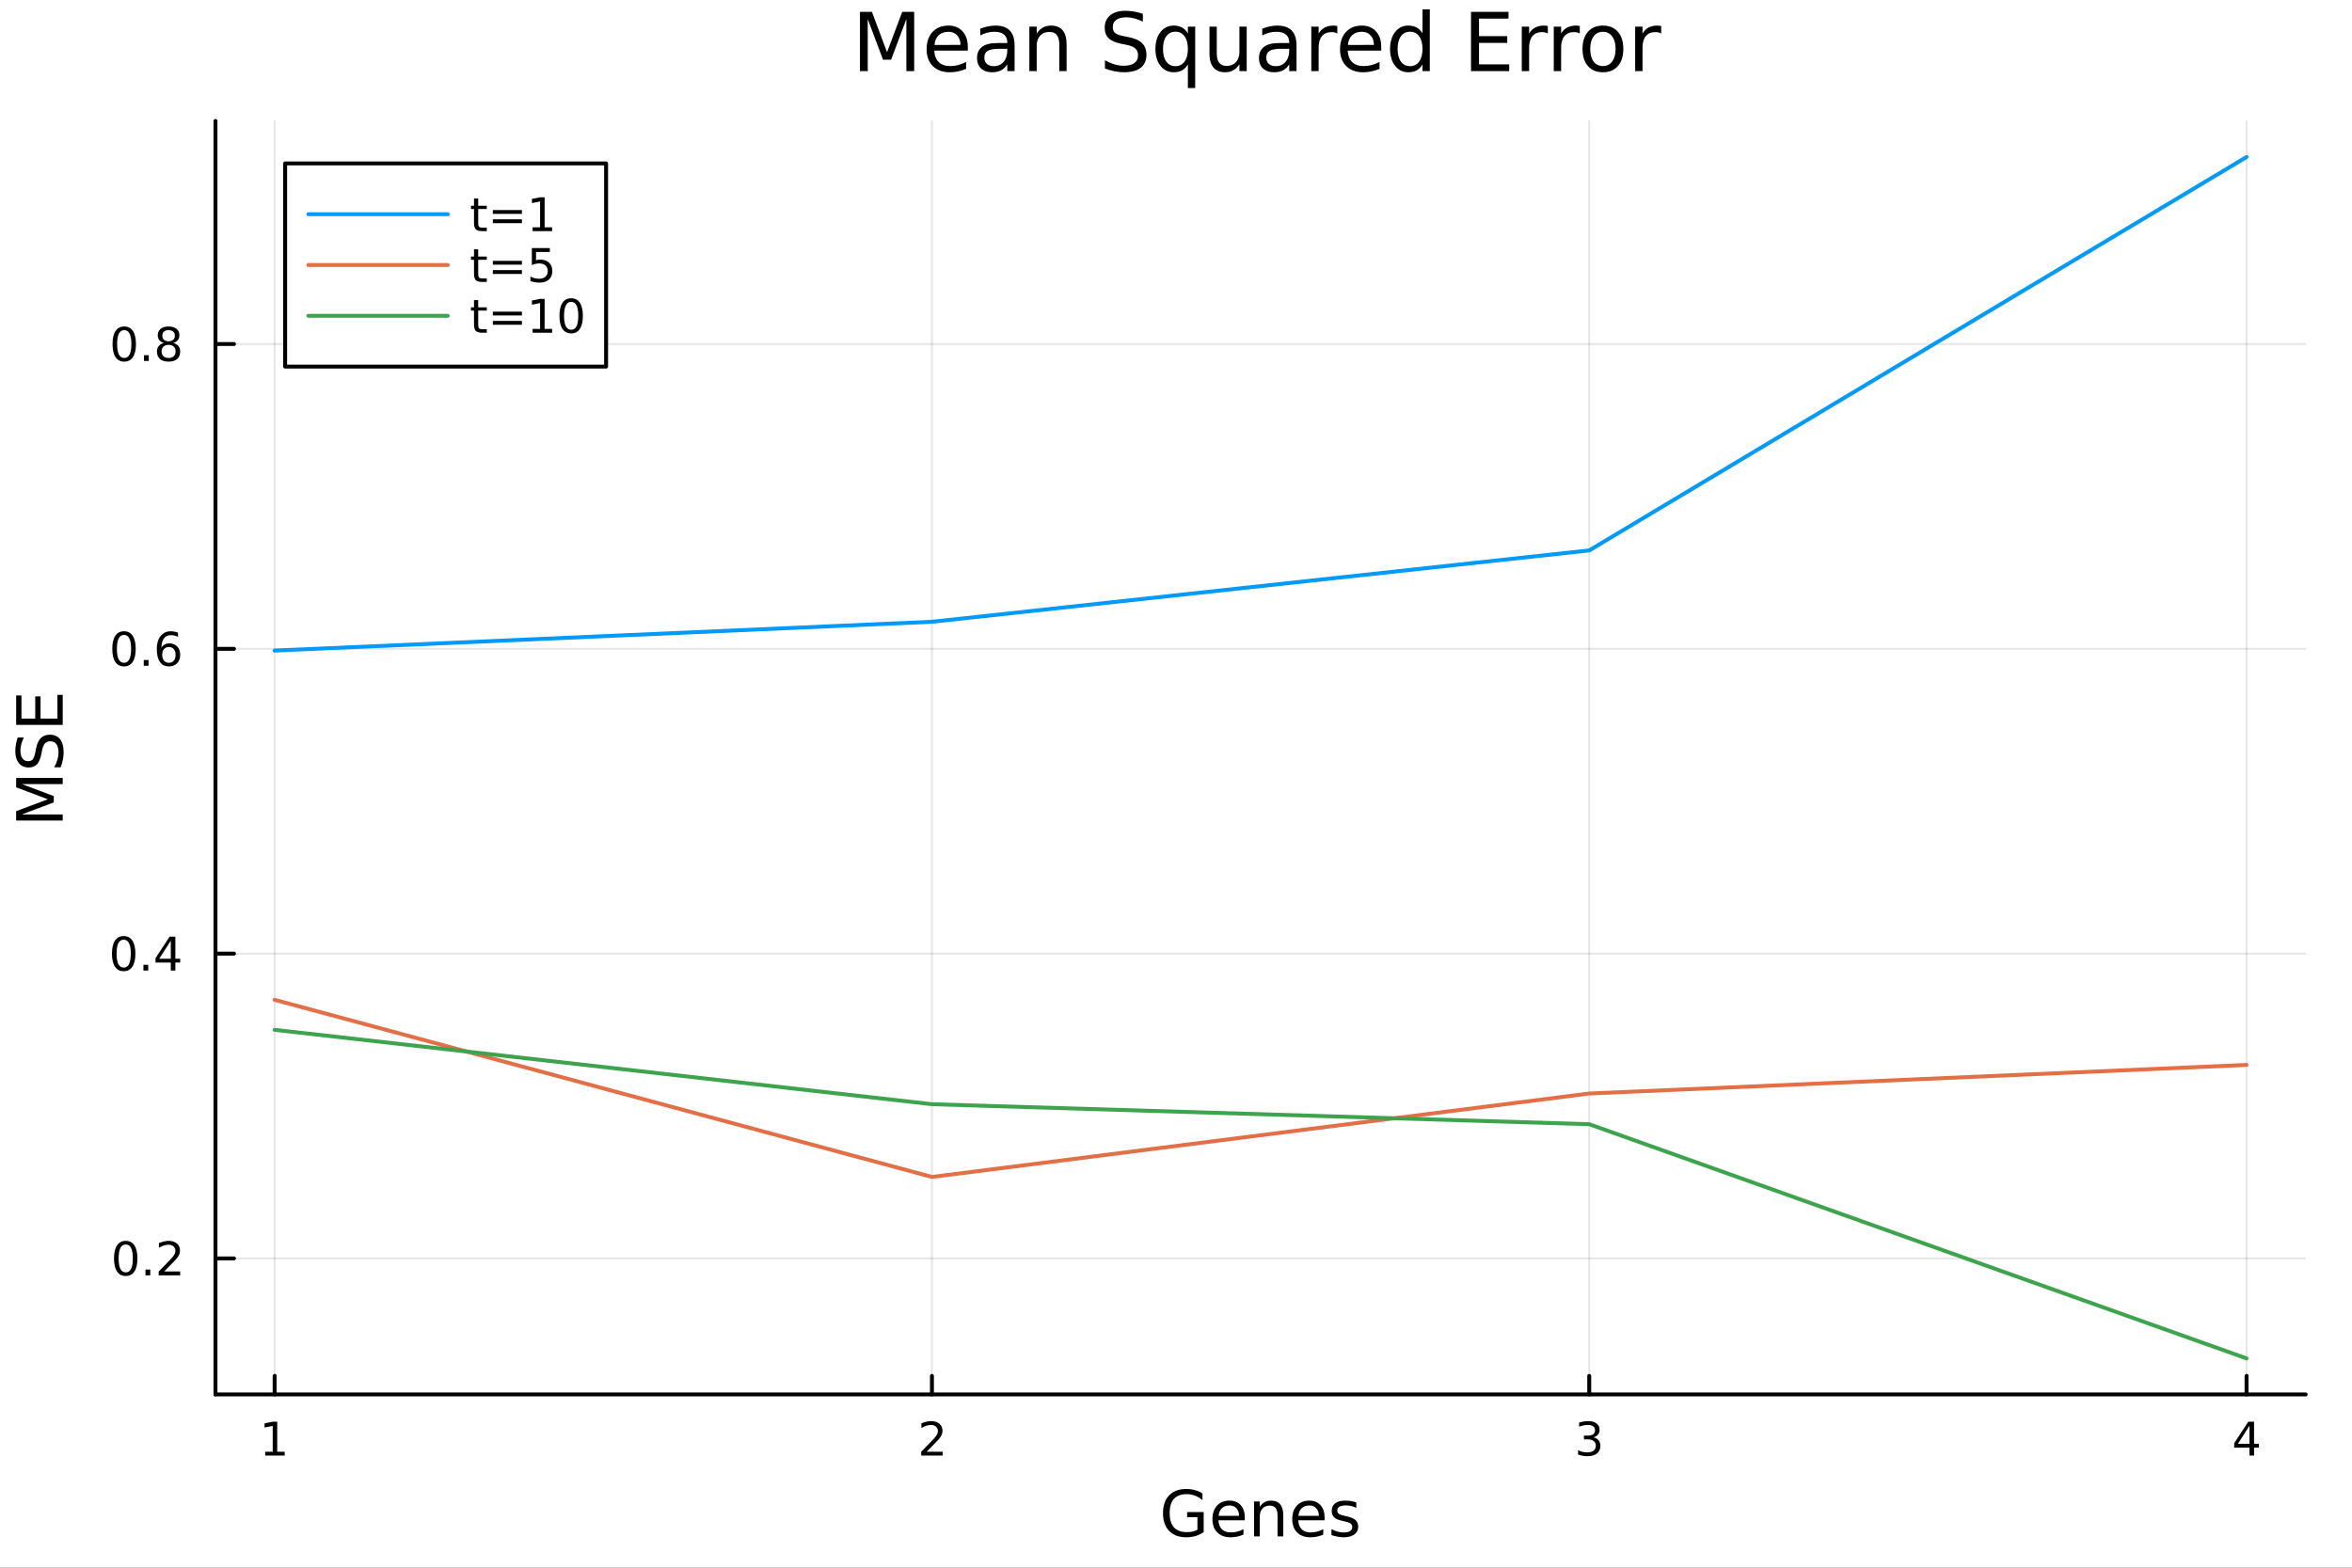 <?xml version="1.0" encoding="utf-8"?>
<svg xmlns="http://www.w3.org/2000/svg" xmlns:xlink="http://www.w3.org/1999/xlink" width="600" height="400" viewBox="0 0 2400 1600">
<rect x="0" y="0" width="2400" height="1600" fill="#333333" stroke="none"/>
<defs>
  <clipPath id="clip590">
    <rect x="0" y="0" width="2400" height="1600"/>
  </clipPath>
</defs>
<path clip-path="url(#clip590)" d="M0 1600 L2400 1600 L2400 8.88178e-14 L0 8.88178e-14  Z" fill="#ffffff" fill-rule="evenodd" fill-opacity="1"/>
<defs>
  <clipPath id="clip591">
    <rect x="480" y="0" width="1681" height="1600"/>
  </clipPath>
</defs>
<path clip-path="url(#clip590)" d="M219.866 1423.18 L2352.76 1423.18 L2352.76 123.472 L219.866 123.472  Z" fill="#ffffff" fill-rule="evenodd" fill-opacity="1"/>
<defs>
  <clipPath id="clip592">
    <rect x="219" y="123" width="2134" height="1301"/>
  </clipPath>
</defs>
<polyline clip-path="url(#clip592)" style="stroke:#000000; stroke-linecap:round; stroke-linejoin:round; stroke-width:2; stroke-opacity:0.1; fill:none" points="280.231,1423.18 280.231,123.472 "/>
<polyline clip-path="url(#clip592)" style="stroke:#000000; stroke-linecap:round; stroke-linejoin:round; stroke-width:2; stroke-opacity:0.1; fill:none" points="950.951,1423.18 950.951,123.472 "/>
<polyline clip-path="url(#clip592)" style="stroke:#000000; stroke-linecap:round; stroke-linejoin:round; stroke-width:2; stroke-opacity:0.1; fill:none" points="1621.67,1423.18 1621.67,123.472 "/>
<polyline clip-path="url(#clip592)" style="stroke:#000000; stroke-linecap:round; stroke-linejoin:round; stroke-width:2; stroke-opacity:0.1; fill:none" points="2292.39,1423.18 2292.39,123.472 "/>
<polyline clip-path="url(#clip590)" style="stroke:#000000; stroke-linecap:round; stroke-linejoin:round; stroke-width:4; stroke-opacity:1; fill:none" points="219.866,1423.18 2352.76,1423.18 "/>
<polyline clip-path="url(#clip590)" style="stroke:#000000; stroke-linecap:round; stroke-linejoin:round; stroke-width:4; stroke-opacity:1; fill:none" points="280.231,1423.18 280.231,1404.28 "/>
<polyline clip-path="url(#clip590)" style="stroke:#000000; stroke-linecap:round; stroke-linejoin:round; stroke-width:4; stroke-opacity:1; fill:none" points="950.951,1423.18 950.951,1404.28 "/>
<polyline clip-path="url(#clip590)" style="stroke:#000000; stroke-linecap:round; stroke-linejoin:round; stroke-width:4; stroke-opacity:1; fill:none" points="1621.67,1423.18 1621.67,1404.28 "/>
<polyline clip-path="url(#clip590)" style="stroke:#000000; stroke-linecap:round; stroke-linejoin:round; stroke-width:4; stroke-opacity:1; fill:none" points="2292.39,1423.18 2292.39,1404.28 "/>
<path clip-path="url(#clip590)" d="M270.613 1481.64 L278.252 1481.64 L278.252 1455.28 L269.942 1456.95 L269.942 1452.69 L278.206 1451.02 L282.882 1451.02 L282.882 1481.64 L290.52 1481.64 L290.52 1485.58 L270.613 1485.58 L270.613 1481.64 Z" fill="#000000" fill-rule="nonzero" fill-opacity="1" /><path clip-path="url(#clip590)" d="M945.604 1481.64 L961.923 1481.64 L961.923 1485.58 L939.979 1485.58 L939.979 1481.64 Q942.641 1478.89 947.224 1474.26 Q951.831 1469.61 953.011 1468.27 Q955.257 1465.74 956.136 1464.01 Q957.039 1462.25 957.039 1460.56 Q957.039 1457.8 955.095 1456.07 Q953.173 1454.33 950.071 1454.33 Q947.872 1454.33 945.419 1455.09 Q942.988 1455.86 940.21 1457.41 L940.21 1452.69 Q943.034 1451.55 945.488 1450.97 Q947.942 1450.39 949.979 1450.39 Q955.349 1450.39 958.544 1453.08 Q961.738 1455.77 961.738 1460.26 Q961.738 1462.39 960.928 1464.31 Q960.141 1466.2 958.034 1468.8 Q957.456 1469.47 954.354 1472.69 Q951.252 1475.88 945.604 1481.64 Z" fill="#000000" fill-rule="nonzero" fill-opacity="1" /><path clip-path="url(#clip590)" d="M1625.92 1466.95 Q1629.28 1467.66 1631.15 1469.93 Q1633.05 1472.2 1633.05 1475.53 Q1633.05 1480.65 1629.53 1483.45 Q1626.01 1486.25 1619.53 1486.25 Q1617.35 1486.25 1615.04 1485.81 Q1612.75 1485.39 1610.29 1484.54 L1610.29 1480.02 Q1612.24 1481.16 1614.55 1481.74 Q1616.87 1482.32 1619.39 1482.32 Q1623.79 1482.32 1626.08 1480.58 Q1628.4 1478.84 1628.4 1475.53 Q1628.4 1472.48 1626.24 1470.77 Q1624.11 1469.03 1620.29 1469.03 L1616.27 1469.03 L1616.27 1465.19 L1620.48 1465.19 Q1623.93 1465.19 1625.76 1463.82 Q1627.59 1462.43 1627.59 1459.84 Q1627.59 1457.18 1625.69 1455.77 Q1623.81 1454.33 1620.29 1454.33 Q1618.37 1454.33 1616.17 1454.75 Q1613.97 1455.16 1611.34 1456.04 L1611.34 1451.88 Q1614 1451.14 1616.31 1450.77 Q1618.65 1450.39 1620.71 1450.39 Q1626.03 1450.39 1629.14 1452.83 Q1632.24 1455.23 1632.24 1459.35 Q1632.24 1462.22 1630.59 1464.21 Q1628.95 1466.18 1625.92 1466.95 Z" fill="#000000" fill-rule="nonzero" fill-opacity="1" /><path clip-path="url(#clip590)" d="M2295.4 1455.09 L2283.59 1473.54 L2295.4 1473.54 L2295.4 1455.09 M2294.17 1451.02 L2300.05 1451.02 L2300.05 1473.54 L2304.98 1473.54 L2304.98 1477.43 L2300.05 1477.43 L2300.05 1485.58 L2295.4 1485.58 L2295.4 1477.43 L2279.8 1477.43 L2279.8 1472.92 L2294.17 1451.02 Z" fill="#000000" fill-rule="nonzero" fill-opacity="1" /><path clip-path="url(#clip590)" d="M1221.87 1561.26 L1221.87 1548.5 L1211.37 1548.5 L1211.37 1543.22 L1228.24 1543.22 L1228.24 1563.62 Q1224.52 1566.26 1220.03 1567.63 Q1215.54 1568.97 1210.45 1568.97 Q1199.31 1568.97 1193.01 1562.47 Q1186.74 1555.95 1186.74 1544.33 Q1186.74 1532.68 1193.01 1526.19 Q1199.31 1519.66 1210.45 1519.66 Q1215.09 1519.66 1219.26 1520.81 Q1223.47 1521.96 1227 1524.18 L1227 1531.03 Q1223.43 1528 1219.42 1526.48 Q1215.41 1524.95 1210.99 1524.95 Q1202.27 1524.95 1197.88 1529.82 Q1193.51 1534.69 1193.51 1544.33 Q1193.51 1553.94 1197.88 1558.81 Q1202.27 1563.68 1210.99 1563.68 Q1214.39 1563.68 1217.07 1563.11 Q1219.74 1562.51 1221.87 1561.26 Z" fill="#000000" fill-rule="nonzero" fill-opacity="1" /><path clip-path="url(#clip590)" d="M1270.22 1548.76 L1270.22 1551.62 L1243.29 1551.62 Q1243.68 1557.67 1246.92 1560.85 Q1250.2 1564 1256.03 1564 Q1259.4 1564 1262.55 1563.17 Q1265.73 1562.35 1268.85 1560.69 L1268.85 1566.23 Q1265.7 1567.57 1262.39 1568.27 Q1259.08 1568.97 1255.68 1568.97 Q1247.15 1568.97 1242.15 1564 Q1237.18 1559.04 1237.18 1550.57 Q1237.18 1541.82 1241.89 1536.69 Q1246.64 1531.54 1254.66 1531.54 Q1261.85 1531.54 1266.02 1536.18 Q1270.22 1540.8 1270.22 1548.76 M1264.37 1547.04 Q1264.3 1542.23 1261.66 1539.37 Q1259.05 1536.5 1254.72 1536.5 Q1249.82 1536.5 1246.86 1539.27 Q1243.93 1542.04 1243.49 1547.07 L1264.37 1547.04 Z" fill="#000000" fill-rule="nonzero" fill-opacity="1" /><path clip-path="url(#clip590)" d="M1309.47 1546.53 L1309.47 1568.04 L1303.61 1568.04 L1303.61 1546.72 Q1303.61 1541.66 1301.64 1539.14 Q1299.66 1536.63 1295.72 1536.63 Q1290.97 1536.63 1288.24 1539.65 Q1285.5 1542.68 1285.5 1547.9 L1285.5 1568.04 L1279.61 1568.04 L1279.61 1532.4 L1285.5 1532.4 L1285.5 1537.93 Q1287.6 1534.72 1290.43 1533.13 Q1293.3 1531.54 1297.02 1531.54 Q1303.16 1531.54 1306.32 1535.36 Q1309.47 1539.14 1309.47 1546.53 Z" fill="#000000" fill-rule="nonzero" fill-opacity="1" /><path clip-path="url(#clip590)" d="M1351.64 1548.76 L1351.64 1551.62 L1324.71 1551.62 Q1325.09 1557.67 1328.34 1560.85 Q1331.62 1564 1337.44 1564 Q1340.82 1564 1343.97 1563.17 Q1347.15 1562.35 1350.27 1560.69 L1350.27 1566.23 Q1347.12 1567.57 1343.81 1568.27 Q1340.5 1568.97 1337.09 1568.97 Q1328.56 1568.97 1323.57 1564 Q1318.6 1559.04 1318.6 1550.57 Q1318.6 1541.82 1323.31 1536.69 Q1328.05 1531.54 1336.07 1531.54 Q1343.27 1531.54 1347.44 1536.18 Q1351.64 1540.8 1351.64 1548.76 M1345.78 1547.04 Q1345.72 1542.23 1343.08 1539.37 Q1340.47 1536.5 1336.14 1536.5 Q1331.24 1536.5 1328.28 1539.27 Q1325.35 1542.04 1324.9 1547.07 L1345.78 1547.04 Z" fill="#000000" fill-rule="nonzero" fill-opacity="1" /><path clip-path="url(#clip590)" d="M1383.98 1533.45 L1383.98 1538.98 Q1381.49 1537.71 1378.82 1537.07 Q1376.15 1536.44 1373.28 1536.44 Q1368.92 1536.44 1366.73 1537.77 Q1364.56 1539.11 1364.56 1541.79 Q1364.56 1543.82 1366.12 1545 Q1367.68 1546.15 1372.39 1547.2 L1374.4 1547.64 Q1380.63 1548.98 1383.24 1551.43 Q1385.89 1553.85 1385.89 1558.21 Q1385.89 1563.17 1381.94 1566.07 Q1378.03 1568.97 1371.15 1568.97 Q1368.29 1568.97 1365.17 1568.39 Q1362.08 1567.85 1358.64 1566.74 L1358.64 1560.69 Q1361.89 1562.38 1365.04 1563.24 Q1368.19 1564.07 1371.28 1564.07 Q1375.42 1564.07 1377.64 1562.66 Q1379.87 1561.23 1379.87 1558.65 Q1379.87 1556.27 1378.25 1554.99 Q1376.66 1553.72 1371.21 1552.54 L1369.18 1552.07 Q1363.73 1550.92 1361.32 1548.56 Q1358.9 1546.18 1358.9 1542.04 Q1358.9 1537.01 1362.46 1534.27 Q1366.03 1531.54 1372.58 1531.54 Q1375.83 1531.54 1378.69 1532.01 Q1381.56 1532.49 1383.98 1533.45 Z" fill="#000000" fill-rule="nonzero" fill-opacity="1" /><polyline clip-path="url(#clip592)" style="stroke:#000000; stroke-linecap:round; stroke-linejoin:round; stroke-width:2; stroke-opacity:0.1; fill:none" points="219.866,1284.34 2352.76,1284.34 "/>
<polyline clip-path="url(#clip592)" style="stroke:#000000; stroke-linecap:round; stroke-linejoin:round; stroke-width:2; stroke-opacity:0.1; fill:none" points="219.866,973.267 2352.76,973.267 "/>
<polyline clip-path="url(#clip592)" style="stroke:#000000; stroke-linecap:round; stroke-linejoin:round; stroke-width:2; stroke-opacity:0.1; fill:none" points="219.866,662.194 2352.76,662.194 "/>
<polyline clip-path="url(#clip592)" style="stroke:#000000; stroke-linecap:round; stroke-linejoin:round; stroke-width:2; stroke-opacity:0.1; fill:none" points="219.866,351.12 2352.76,351.12 "/>
<polyline clip-path="url(#clip590)" style="stroke:#000000; stroke-linecap:round; stroke-linejoin:round; stroke-width:4; stroke-opacity:1; fill:none" points="219.866,1423.18 219.866,123.472 "/>
<polyline clip-path="url(#clip590)" style="stroke:#000000; stroke-linecap:round; stroke-linejoin:round; stroke-width:4; stroke-opacity:1; fill:none" points="219.866,1284.34 238.764,1284.34 "/>
<polyline clip-path="url(#clip590)" style="stroke:#000000; stroke-linecap:round; stroke-linejoin:round; stroke-width:4; stroke-opacity:1; fill:none" points="219.866,973.267 238.764,973.267 "/>
<polyline clip-path="url(#clip590)" style="stroke:#000000; stroke-linecap:round; stroke-linejoin:round; stroke-width:4; stroke-opacity:1; fill:none" points="219.866,662.194 238.764,662.194 "/>
<polyline clip-path="url(#clip590)" style="stroke:#000000; stroke-linecap:round; stroke-linejoin:round; stroke-width:4; stroke-opacity:1; fill:none" points="219.866,351.12 238.764,351.12 "/>
<path clip-path="url(#clip590)" d="M128.288 1270.14 Q124.677 1270.14 122.848 1273.7 Q121.043 1277.25 121.043 1284.38 Q121.043 1291.48 122.848 1295.05 Q124.677 1298.59 128.288 1298.59 Q131.922 1298.59 133.728 1295.05 Q135.556 1291.48 135.556 1284.38 Q135.556 1277.25 133.728 1273.7 Q131.922 1270.14 128.288 1270.14 M128.288 1266.44 Q134.098 1266.44 137.154 1271.04 Q140.232 1275.63 140.232 1284.38 Q140.232 1293.1 137.154 1297.71 Q134.098 1302.29 128.288 1302.29 Q122.478 1302.29 119.399 1297.71 Q116.343 1293.1 116.343 1284.38 Q116.343 1275.63 119.399 1271.04 Q122.478 1266.44 128.288 1266.44 Z" fill="#000000" fill-rule="nonzero" fill-opacity="1" /><path clip-path="url(#clip590)" d="M148.45 1295.74 L153.334 1295.74 L153.334 1301.62 L148.45 1301.62 L148.45 1295.74 Z" fill="#000000" fill-rule="nonzero" fill-opacity="1" /><path clip-path="url(#clip590)" d="M167.547 1297.69 L183.866 1297.69 L183.866 1301.62 L161.922 1301.62 L161.922 1297.69 Q164.584 1294.93 169.167 1290.3 Q173.774 1285.65 174.954 1284.31 Q177.2 1281.78 178.079 1280.05 Q178.982 1278.29 178.982 1276.6 Q178.982 1273.84 177.038 1272.11 Q175.116 1270.37 172.014 1270.37 Q169.815 1270.37 167.362 1271.13 Q164.931 1271.9 162.153 1273.45 L162.153 1268.73 Q164.977 1267.59 167.431 1267.01 Q169.885 1266.44 171.922 1266.44 Q177.292 1266.44 180.487 1269.12 Q183.681 1271.81 183.681 1276.3 Q183.681 1278.43 182.871 1280.35 Q182.084 1282.25 179.977 1284.84 Q179.399 1285.51 176.297 1288.73 Q173.195 1291.92 167.547 1297.69 Z" fill="#000000" fill-rule="nonzero" fill-opacity="1" /><path clip-path="url(#clip590)" d="M126.205 959.066 Q122.593 959.066 120.765 962.631 Q118.959 966.172 118.959 973.302 Q118.959 980.408 120.765 983.973 Q122.593 987.515 126.205 987.515 Q129.839 987.515 131.644 983.973 Q133.473 980.408 133.473 973.302 Q133.473 966.172 131.644 962.631 Q129.839 959.066 126.205 959.066 M126.205 955.362 Q132.015 955.362 135.07 959.969 Q138.149 964.552 138.149 973.302 Q138.149 982.029 135.07 986.635 Q132.015 991.218 126.205 991.218 Q120.394 991.218 117.316 986.635 Q114.26 982.029 114.26 973.302 Q114.26 964.552 117.316 959.969 Q120.394 955.362 126.205 955.362 Z" fill="#000000" fill-rule="nonzero" fill-opacity="1" /><path clip-path="url(#clip590)" d="M146.366 984.667 L151.251 984.667 L151.251 990.547 L146.366 990.547 L146.366 984.667 Z" fill="#000000" fill-rule="nonzero" fill-opacity="1" /><path clip-path="url(#clip590)" d="M174.283 960.061 L162.477 978.51 L174.283 978.51 L174.283 960.061 M173.056 955.987 L178.936 955.987 L178.936 978.51 L183.866 978.51 L183.866 982.399 L178.936 982.399 L178.936 990.547 L174.283 990.547 L174.283 982.399 L158.681 982.399 L158.681 977.885 L173.056 955.987 Z" fill="#000000" fill-rule="nonzero" fill-opacity="1" /><path clip-path="url(#clip590)" d="M126.529 647.992 Q122.918 647.992 121.089 651.557 Q119.283 655.099 119.283 662.228 Q119.283 669.335 121.089 672.9 Q122.918 676.441 126.529 676.441 Q130.163 676.441 131.968 672.9 Q133.797 669.335 133.797 662.228 Q133.797 655.099 131.968 651.557 Q130.163 647.992 126.529 647.992 M126.529 644.289 Q132.339 644.289 135.394 648.895 Q138.473 653.478 138.473 662.228 Q138.473 670.955 135.394 675.562 Q132.339 680.145 126.529 680.145 Q120.718 680.145 117.64 675.562 Q114.584 670.955 114.584 662.228 Q114.584 653.478 117.64 648.895 Q120.718 644.289 126.529 644.289 Z" fill="#000000" fill-rule="nonzero" fill-opacity="1" /><path clip-path="url(#clip590)" d="M146.691 673.594 L151.575 673.594 L151.575 679.474 L146.691 679.474 L146.691 673.594 Z" fill="#000000" fill-rule="nonzero" fill-opacity="1" /><path clip-path="url(#clip590)" d="M172.339 660.33 Q169.19 660.33 167.339 662.483 Q165.51 664.636 165.51 668.386 Q165.51 672.113 167.339 674.289 Q169.19 676.441 172.339 676.441 Q175.487 676.441 177.315 674.289 Q179.167 672.113 179.167 668.386 Q179.167 664.636 177.315 662.483 Q175.487 660.33 172.339 660.33 M181.621 645.678 L181.621 649.937 Q179.862 649.103 178.056 648.664 Q176.274 648.224 174.514 648.224 Q169.885 648.224 167.431 651.349 Q165.001 654.474 164.653 660.793 Q166.019 658.779 168.079 657.715 Q170.139 656.627 172.616 656.627 Q177.825 656.627 180.834 659.798 Q183.866 662.946 183.866 668.386 Q183.866 673.71 180.718 676.927 Q177.57 680.145 172.339 680.145 Q166.343 680.145 163.172 675.562 Q160.001 670.955 160.001 662.228 Q160.001 654.034 163.89 649.173 Q167.778 644.289 174.329 644.289 Q176.089 644.289 177.871 644.636 Q179.676 644.983 181.621 645.678 Z" fill="#000000" fill-rule="nonzero" fill-opacity="1" /><path clip-path="url(#clip590)" d="M126.783 336.919 Q123.172 336.919 121.343 340.484 Q119.538 344.025 119.538 351.155 Q119.538 358.261 121.343 361.826 Q123.172 365.368 126.783 365.368 Q130.417 365.368 132.223 361.826 Q134.052 358.261 134.052 351.155 Q134.052 344.025 132.223 340.484 Q130.417 336.919 126.783 336.919 M126.783 333.215 Q132.593 333.215 135.649 337.822 Q138.728 342.405 138.728 351.155 Q138.728 359.882 135.649 364.488 Q132.593 369.072 126.783 369.072 Q120.973 369.072 117.894 364.488 Q114.839 359.882 114.839 351.155 Q114.839 342.405 117.894 337.822 Q120.973 333.215 126.783 333.215 Z" fill="#000000" fill-rule="nonzero" fill-opacity="1" /><path clip-path="url(#clip590)" d="M146.945 362.521 L151.829 362.521 L151.829 368.4 L146.945 368.4 L146.945 362.521 Z" fill="#000000" fill-rule="nonzero" fill-opacity="1" /><path clip-path="url(#clip590)" d="M172.014 351.988 Q168.681 351.988 166.76 353.771 Q164.862 355.553 164.862 358.678 Q164.862 361.803 166.76 363.586 Q168.681 365.368 172.014 365.368 Q175.348 365.368 177.269 363.586 Q179.19 361.78 179.19 358.678 Q179.19 355.553 177.269 353.771 Q175.371 351.988 172.014 351.988 M167.339 349.998 Q164.329 349.257 162.64 347.197 Q160.973 345.137 160.973 342.174 Q160.973 338.03 163.913 335.623 Q166.876 333.215 172.014 333.215 Q177.176 333.215 180.116 335.623 Q183.056 338.03 183.056 342.174 Q183.056 345.137 181.366 347.197 Q179.7 349.257 176.714 349.998 Q180.093 350.785 181.968 353.076 Q183.866 355.368 183.866 358.678 Q183.866 363.701 180.788 366.386 Q177.732 369.072 172.014 369.072 Q166.297 369.072 163.218 366.386 Q160.163 363.701 160.163 358.678 Q160.163 355.368 162.061 353.076 Q163.959 350.785 167.339 349.998 M165.626 342.613 Q165.626 345.299 167.292 346.803 Q168.982 348.308 172.014 348.308 Q175.024 348.308 176.714 346.803 Q178.426 345.299 178.426 342.613 Q178.426 339.928 176.714 338.424 Q175.024 336.919 172.014 336.919 Q168.982 336.919 167.292 338.424 Q165.626 339.928 165.626 342.613 Z" fill="#000000" fill-rule="nonzero" fill-opacity="1" /><path clip-path="url(#clip590)" d="M16.484 837.445 L16.484 827.864 L48.822 815.738 L16.484 803.547 L16.484 793.967 L64.004 793.967 L64.004 800.237 L22.277 800.237 L54.869 812.491 L54.869 818.952 L22.277 831.206 L64.004 831.206 L64.004 837.445 L16.484 837.445 Z" fill="#000000" fill-rule="nonzero" fill-opacity="1" /><path clip-path="url(#clip590)" d="M18.044 752.717 L24.314 752.717 Q22.563 756.377 21.704 759.624 Q20.845 762.87 20.845 765.894 Q20.845 771.146 22.882 774.01 Q24.919 776.843 28.674 776.843 Q31.826 776.843 33.449 774.965 Q35.04 773.055 36.027 767.772 L36.823 763.889 Q38.191 756.696 41.66 753.29 Q45.098 749.852 50.891 749.852 Q57.798 749.852 61.362 754.499 Q64.927 759.115 64.927 768.058 Q64.927 771.432 64.163 775.252 Q63.399 779.039 61.904 783.113 L55.283 783.113 Q57.479 779.198 58.593 775.443 Q59.707 771.687 59.707 768.058 Q59.707 762.552 57.543 759.56 Q55.379 756.568 51.368 756.568 Q47.867 756.568 45.894 758.733 Q43.92 760.865 42.934 765.767 L42.17 769.682 Q40.737 776.875 37.682 780.09 Q34.626 783.304 29.184 783.304 Q22.882 783.304 19.253 778.88 Q15.625 774.424 15.625 766.626 Q15.625 763.284 16.23 759.815 Q16.834 756.345 18.044 752.717 Z" fill="#000000" fill-rule="nonzero" fill-opacity="1" /><path clip-path="url(#clip590)" d="M16.484 739.826 L16.484 709.78 L21.895 709.78 L21.895 733.397 L35.963 733.397 L35.963 710.767 L41.374 710.767 L41.374 733.397 L58.593 733.397 L58.593 709.207 L64.004 709.207 L64.004 739.826 L16.484 739.826 Z" fill="#000000" fill-rule="nonzero" fill-opacity="1" /><path clip-path="url(#clip590)" d="M877.514 12.096 L889.707 12.096 L905.141 53.253 L920.656 12.096 L932.849 12.096 L932.849 72.576 L924.869 72.576 L924.869 19.469 L909.273 60.95 L901.05 60.95 L885.454 19.469 L885.454 72.576 L877.514 72.576 L877.514 12.096 Z" fill="#000000" fill-rule="nonzero" fill-opacity="1" /><path clip-path="url(#clip590)" d="M987.577 48.028 L987.577 51.673 L953.307 51.673 Q953.793 59.37 957.925 63.421 Q962.097 67.431 969.51 67.431 Q973.804 67.431 977.814 66.378 Q981.865 65.325 985.835 63.218 L985.835 70.267 Q981.825 71.968 977.612 72.86 Q973.399 73.751 969.065 73.751 Q958.208 73.751 951.848 67.431 Q945.529 61.112 945.529 50.337 Q945.529 39.197 951.524 32.675 Q957.56 26.112 967.768 26.112 Q976.923 26.112 982.23 32.026 Q987.577 37.9 987.577 48.028 M980.123 45.84 Q980.042 39.723 976.68 36.077 Q973.358 32.431 967.849 32.431 Q961.611 32.431 957.844 35.956 Q954.117 39.48 953.55 45.88 L980.123 45.84 Z" fill="#000000" fill-rule="nonzero" fill-opacity="1" /><path clip-path="url(#clip590)" d="M1020.43 49.769 Q1011.4 49.769 1007.91 51.835 Q1004.43 53.901 1004.43 58.884 Q1004.43 62.854 1007.02 65.203 Q1009.65 67.512 1014.15 67.512 Q1020.35 67.512 1024.08 63.137 Q1027.84 58.722 1027.84 51.43 L1027.84 49.769 L1020.43 49.769 M1035.3 46.691 L1035.3 72.576 L1027.84 72.576 L1027.84 65.689 Q1025.29 69.821 1021.48 71.806 Q1017.68 73.751 1012.17 73.751 Q1005.2 73.751 1001.07 69.862 Q996.975 65.933 996.975 59.37 Q996.975 51.714 1002.08 47.825 Q1007.22 43.936 1017.39 43.936 L1027.84 43.936 L1027.84 43.207 Q1027.84 38.062 1024.44 35.267 Q1021.08 32.431 1014.96 32.431 Q1011.07 32.431 1007.39 33.363 Q1003.7 34.295 1000.3 36.158 L1000.3 29.272 Q1004.39 27.692 1008.24 26.922 Q1012.09 26.112 1015.73 26.112 Q1025.57 26.112 1030.44 31.216 Q1035.3 36.32 1035.3 46.691 Z" fill="#000000" fill-rule="nonzero" fill-opacity="1" /><path clip-path="url(#clip590)" d="M1088.36 45.192 L1088.36 72.576 L1080.91 72.576 L1080.91 45.435 Q1080.91 38.994 1078.4 35.794 Q1075.89 32.594 1070.86 32.594 Q1064.83 32.594 1061.34 36.442 Q1057.86 40.29 1057.86 46.934 L1057.86 72.576 L1050.37 72.576 L1050.37 27.206 L1057.86 27.206 L1057.86 34.254 Q1060.53 30.163 1064.14 28.138 Q1067.79 26.112 1072.52 26.112 Q1080.34 26.112 1084.35 30.973 Q1088.36 35.794 1088.36 45.192 Z" fill="#000000" fill-rule="nonzero" fill-opacity="1" /><path clip-path="url(#clip590)" d="M1166.18 14.081 L1166.18 22.061 Q1161.52 19.833 1157.39 18.739 Q1153.26 17.646 1149.41 17.646 Q1142.73 17.646 1139.08 20.238 Q1135.48 22.831 1135.48 27.611 Q1135.48 31.621 1137.87 33.687 Q1140.3 35.713 1147.02 36.969 L1151.96 37.981 Q1161.12 39.723 1165.45 44.139 Q1169.83 48.514 1169.83 55.886 Q1169.83 64.677 1163.91 69.214 Q1158.04 73.751 1146.66 73.751 Q1142.36 73.751 1137.5 72.778 Q1132.68 71.806 1127.5 69.902 L1127.5 61.477 Q1132.48 64.272 1137.26 65.689 Q1142.04 67.107 1146.66 67.107 Q1153.66 67.107 1157.47 64.353 Q1161.28 61.598 1161.28 56.494 Q1161.28 52.038 1158.53 49.526 Q1155.81 47.015 1149.57 45.759 L1144.59 44.787 Q1135.44 42.964 1131.34 39.075 Q1127.25 35.186 1127.25 28.259 Q1127.25 20.238 1132.88 15.62 Q1138.55 11.002 1148.48 11.002 Q1152.73 11.002 1157.15 11.772 Q1161.56 12.542 1166.18 14.081 Z" fill="#000000" fill-rule="nonzero" fill-opacity="1" /><path clip-path="url(#clip590)" d="M1186.72 49.931 Q1186.72 58.155 1190.08 62.854 Q1193.48 67.512 1199.4 67.512 Q1205.31 67.512 1208.72 62.854 Q1212.12 58.155 1212.12 49.931 Q1212.12 41.708 1208.72 37.05 Q1205.31 32.35 1199.4 32.35 Q1193.48 32.35 1190.08 37.05 Q1186.72 41.708 1186.72 49.931 M1212.12 65.77 Q1209.77 69.821 1206.16 71.806 Q1202.6 73.751 1197.58 73.751 Q1189.35 73.751 1184.17 67.188 Q1179.02 60.626 1179.02 49.931 Q1179.02 39.237 1184.17 32.675 Q1189.35 26.112 1197.58 26.112 Q1202.6 26.112 1206.16 28.097 Q1209.77 30.041 1212.12 34.092 L1212.12 27.206 L1219.57 27.206 L1219.57 89.833 L1212.12 89.833 L1212.12 65.77 Z" fill="#000000" fill-rule="nonzero" fill-opacity="1" /><path clip-path="url(#clip590)" d="M1234.16 54.671 L1234.16 27.206 L1241.61 27.206 L1241.61 54.387 Q1241.61 60.828 1244.12 64.069 Q1246.63 67.269 1251.66 67.269 Q1257.69 67.269 1261.18 63.421 Q1264.7 59.573 1264.7 52.929 L1264.7 27.206 L1272.15 27.206 L1272.15 72.576 L1264.7 72.576 L1264.7 65.608 Q1261.99 69.74 1258.38 71.766 Q1254.82 73.751 1250.08 73.751 Q1242.26 73.751 1238.21 68.89 Q1234.16 64.029 1234.16 54.671 M1252.91 26.112 L1252.91 26.112 Z" fill="#000000" fill-rule="nonzero" fill-opacity="1" /><path clip-path="url(#clip590)" d="M1308.13 49.769 Q1299.09 49.769 1295.61 51.835 Q1292.12 53.901 1292.12 58.884 Q1292.12 62.854 1294.72 65.203 Q1297.35 67.512 1301.85 67.512 Q1308.04 67.512 1311.77 63.137 Q1315.54 58.722 1315.54 51.43 L1315.54 49.769 L1308.13 49.769 M1322.99 46.691 L1322.99 72.576 L1315.54 72.576 L1315.54 65.689 Q1312.99 69.821 1309.18 71.806 Q1305.37 73.751 1299.86 73.751 Q1292.89 73.751 1288.76 69.862 Q1284.67 65.933 1284.67 59.37 Q1284.67 51.714 1289.77 47.825 Q1294.92 43.936 1305.09 43.936 L1315.54 43.936 L1315.54 43.207 Q1315.54 38.062 1312.14 35.267 Q1308.77 32.431 1302.66 32.431 Q1298.77 32.431 1295.08 33.363 Q1291.39 34.295 1287.99 36.158 L1287.99 29.272 Q1292.08 27.692 1295.93 26.922 Q1299.78 26.112 1303.43 26.112 Q1313.27 26.112 1318.13 31.216 Q1322.99 36.32 1322.99 46.691 Z" fill="#000000" fill-rule="nonzero" fill-opacity="1" /><path clip-path="url(#clip590)" d="M1364.64 34.173 Q1363.38 33.444 1361.88 33.12 Q1360.42 32.756 1358.64 32.756 Q1352.32 32.756 1348.92 36.888 Q1345.56 40.979 1345.56 48.676 L1345.56 72.576 L1338.06 72.576 L1338.06 27.206 L1345.56 27.206 L1345.56 34.254 Q1347.91 30.122 1351.67 28.138 Q1355.44 26.112 1360.83 26.112 Q1361.6 26.112 1362.53 26.234 Q1363.46 26.315 1364.59 26.517 L1364.64 34.173 Z" fill="#000000" fill-rule="nonzero" fill-opacity="1" /><path clip-path="url(#clip590)" d="M1409.44 48.028 L1409.44 51.673 L1375.17 51.673 Q1375.65 59.37 1379.79 63.421 Q1383.96 67.431 1391.37 67.431 Q1395.67 67.431 1399.68 66.378 Q1403.73 65.325 1407.7 63.218 L1407.7 70.267 Q1403.69 71.968 1399.47 72.86 Q1395.26 73.751 1390.93 73.751 Q1380.07 73.751 1373.71 67.431 Q1367.39 61.112 1367.39 50.337 Q1367.39 39.197 1373.39 32.675 Q1379.42 26.112 1389.63 26.112 Q1398.78 26.112 1404.09 32.026 Q1409.44 37.9 1409.44 48.028 M1401.98 45.84 Q1401.9 39.723 1398.54 36.077 Q1395.22 32.431 1389.71 32.431 Q1383.47 32.431 1379.7 35.956 Q1375.98 39.48 1375.41 45.88 L1401.98 45.84 Z" fill="#000000" fill-rule="nonzero" fill-opacity="1" /><path clip-path="url(#clip590)" d="M1451.53 34.092 L1451.53 9.544 L1458.98 9.544 L1458.98 72.576 L1451.53 72.576 L1451.53 65.77 Q1449.18 69.821 1445.57 71.806 Q1442.01 73.751 1436.98 73.751 Q1428.76 73.751 1423.58 67.188 Q1418.43 60.626 1418.43 49.931 Q1418.43 39.237 1423.58 32.675 Q1428.76 26.112 1436.98 26.112 Q1442.01 26.112 1445.57 28.097 Q1449.18 30.041 1451.53 34.092 M1426.13 49.931 Q1426.13 58.155 1429.49 62.854 Q1432.89 67.512 1438.81 67.512 Q1444.72 67.512 1448.12 62.854 Q1451.53 58.155 1451.53 49.931 Q1451.53 41.708 1448.12 37.05 Q1444.72 32.35 1438.81 32.35 Q1432.89 32.35 1429.49 37.05 Q1426.13 41.708 1426.13 49.931 Z" fill="#000000" fill-rule="nonzero" fill-opacity="1" /><path clip-path="url(#clip590)" d="M1501.03 12.096 L1539.27 12.096 L1539.27 18.983 L1509.21 18.983 L1509.21 36.888 L1538.01 36.888 L1538.01 43.774 L1509.21 43.774 L1509.21 65.689 L1540 65.689 L1540 72.576 L1501.03 72.576 L1501.03 12.096 Z" fill="#000000" fill-rule="nonzero" fill-opacity="1" /><path clip-path="url(#clip590)" d="M1579.41 34.173 Q1578.16 33.444 1576.66 33.12 Q1575.2 32.756 1573.42 32.756 Q1567.1 32.756 1563.7 36.888 Q1560.33 40.979 1560.33 48.676 L1560.33 72.576 L1552.84 72.576 L1552.84 27.206 L1560.33 27.206 L1560.33 34.254 Q1562.68 30.122 1566.45 28.138 Q1570.22 26.112 1575.61 26.112 Q1576.38 26.112 1577.31 26.234 Q1578.24 26.315 1579.37 26.517 L1579.41 34.173 Z" fill="#000000" fill-rule="nonzero" fill-opacity="1" /><path clip-path="url(#clip590)" d="M1612.06 34.173 Q1610.81 33.444 1609.31 33.12 Q1607.85 32.756 1606.07 32.756 Q1599.75 32.756 1596.35 36.888 Q1592.98 40.979 1592.98 48.676 L1592.98 72.576 L1585.49 72.576 L1585.49 27.206 L1592.98 27.206 L1592.98 34.254 Q1595.33 30.122 1599.1 28.138 Q1602.87 26.112 1608.26 26.112 Q1609.03 26.112 1609.96 26.234 Q1610.89 26.315 1612.02 26.517 L1612.06 34.173 Z" fill="#000000" fill-rule="nonzero" fill-opacity="1" /><path clip-path="url(#clip590)" d="M1635.64 32.431 Q1629.65 32.431 1626.16 37.131 Q1622.68 41.789 1622.68 49.931 Q1622.68 58.074 1626.12 62.773 Q1629.6 67.431 1635.64 67.431 Q1641.6 67.431 1645.08 62.732 Q1648.56 58.033 1648.56 49.931 Q1648.56 41.87 1645.08 37.171 Q1641.6 32.431 1635.64 32.431 M1635.64 26.112 Q1645.36 26.112 1650.91 32.431 Q1656.46 38.751 1656.46 49.931 Q1656.46 61.071 1650.91 67.431 Q1645.36 73.751 1635.64 73.751 Q1625.88 73.751 1620.33 67.431 Q1614.82 61.071 1614.82 49.931 Q1614.82 38.751 1620.33 32.431 Q1625.88 26.112 1635.64 26.112 Z" fill="#000000" fill-rule="nonzero" fill-opacity="1" /><path clip-path="url(#clip590)" d="M1695.11 34.173 Q1693.85 33.444 1692.35 33.12 Q1690.9 32.756 1689.11 32.756 Q1682.79 32.756 1679.39 36.888 Q1676.03 40.979 1676.03 48.676 L1676.03 72.576 L1668.53 72.576 L1668.53 27.206 L1676.03 27.206 L1676.03 34.254 Q1678.38 30.122 1682.15 28.138 Q1685.91 26.112 1691.3 26.112 Q1692.07 26.112 1693 26.234 Q1693.93 26.315 1695.07 26.517 L1695.11 34.173 Z" fill="#000000" fill-rule="nonzero" fill-opacity="1" /><polyline clip-path="url(#clip592)" style="stroke:#009af9; stroke-linecap:round; stroke-linejoin:round; stroke-width:4; stroke-opacity:1; fill:none" points="280.231,663.987 950.951,634.593 1621.67,561.768 2292.39,160.256 "/>
<polyline clip-path="url(#clip592)" style="stroke:#e26f46; stroke-linecap:round; stroke-linejoin:round; stroke-width:4; stroke-opacity:1; fill:none" points="280.231,1020.44 950.951,1201.2 1621.67,1116.05 2292.39,1086.88 "/>
<polyline clip-path="url(#clip592)" style="stroke:#3da44d; stroke-linecap:round; stroke-linejoin:round; stroke-width:4; stroke-opacity:1; fill:none" points="280.231,1051.06 950.951,1126.97 1621.67,1147.39 2292.39,1386.4 "/>
<path clip-path="url(#clip590)" d="M290.963 374.156 L618.464 374.156 L618.464 166.796 L290.963 166.796  Z" fill="#ffffff" fill-rule="evenodd" fill-opacity="1"/>
<polyline clip-path="url(#clip590)" style="stroke:#000000; stroke-linecap:round; stroke-linejoin:round; stroke-width:4; stroke-opacity:1; fill:none" points="290.963,374.156 618.464,374.156 618.464,166.796 290.963,166.796 290.963,374.156 "/>
<polyline clip-path="url(#clip590)" style="stroke:#009af9; stroke-linecap:round; stroke-linejoin:round; stroke-width:4; stroke-opacity:1; fill:none" points="314.661,218.636 456.854,218.636 "/>
<path clip-path="url(#clip590)" d="M487.96 202.629 L487.96 209.99 L496.733 209.99 L496.733 213.3 L487.96 213.3 L487.96 227.374 Q487.96 230.545 488.817 231.448 Q489.696 232.351 492.358 232.351 L496.733 232.351 L496.733 235.916 L492.358 235.916 Q487.428 235.916 485.553 234.087 Q483.678 232.235 483.678 227.374 L483.678 213.3 L480.553 213.3 L480.553 209.99 L483.678 209.99 L483.678 202.629 L487.96 202.629 Z" fill="#000000" fill-rule="nonzero" fill-opacity="1" /><path clip-path="url(#clip590)" d="M502.891 214.388 L532.566 214.388 L532.566 218.277 L502.891 218.277 L502.891 214.388 M502.891 223.832 L532.566 223.832 L532.566 227.768 L502.891 227.768 L502.891 223.832 Z" fill="#000000" fill-rule="nonzero" fill-opacity="1" /><path clip-path="url(#clip590)" d="M543.469 231.981 L551.108 231.981 L551.108 205.615 L542.798 207.282 L542.798 203.022 L551.062 201.356 L555.738 201.356 L555.738 231.981 L563.376 231.981 L563.376 235.916 L543.469 235.916 L543.469 231.981 Z" fill="#000000" fill-rule="nonzero" fill-opacity="1" /><polyline clip-path="url(#clip590)" style="stroke:#e26f46; stroke-linecap:round; stroke-linejoin:round; stroke-width:4; stroke-opacity:1; fill:none" points="314.661,270.476 456.854,270.476 "/>
<path clip-path="url(#clip590)" d="M487.96 254.469 L487.96 261.83 L496.733 261.83 L496.733 265.14 L487.96 265.14 L487.96 279.214 Q487.96 282.385 488.817 283.288 Q489.696 284.191 492.358 284.191 L496.733 284.191 L496.733 287.756 L492.358 287.756 Q487.428 287.756 485.553 285.927 Q483.678 284.075 483.678 279.214 L483.678 265.14 L480.553 265.14 L480.553 261.83 L483.678 261.83 L483.678 254.469 L487.96 254.469 Z" fill="#000000" fill-rule="nonzero" fill-opacity="1" /><path clip-path="url(#clip590)" d="M502.891 266.228 L532.566 266.228 L532.566 270.117 L502.891 270.117 L502.891 266.228 M502.891 275.672 L532.566 275.672 L532.566 279.608 L502.891 279.608 L502.891 275.672 Z" fill="#000000" fill-rule="nonzero" fill-opacity="1" /><path clip-path="url(#clip590)" d="M542.705 253.196 L561.062 253.196 L561.062 257.131 L546.988 257.131 L546.988 265.603 Q548.006 265.256 549.025 265.094 Q550.043 264.909 551.062 264.909 Q556.849 264.909 560.228 268.08 Q563.608 271.251 563.608 276.668 Q563.608 282.246 560.136 285.348 Q556.663 288.427 550.344 288.427 Q548.168 288.427 545.9 288.057 Q543.654 287.686 541.247 286.946 L541.247 282.246 Q543.33 283.381 545.552 283.936 Q547.775 284.492 550.251 284.492 Q554.256 284.492 556.594 282.385 Q558.932 280.279 558.932 276.668 Q558.932 273.057 556.594 270.95 Q554.256 268.844 550.251 268.844 Q548.376 268.844 546.501 269.26 Q544.65 269.677 542.705 270.557 L542.705 253.196 Z" fill="#000000" fill-rule="nonzero" fill-opacity="1" /><polyline clip-path="url(#clip590)" style="stroke:#3da44d; stroke-linecap:round; stroke-linejoin:round; stroke-width:4; stroke-opacity:1; fill:none" points="314.661,322.316 456.854,322.316 "/>
<path clip-path="url(#clip590)" d="M487.96 306.309 L487.96 313.67 L496.733 313.67 L496.733 316.98 L487.96 316.98 L487.96 331.054 Q487.96 334.225 488.817 335.128 Q489.696 336.031 492.358 336.031 L496.733 336.031 L496.733 339.596 L492.358 339.596 Q487.428 339.596 485.553 337.767 Q483.678 335.915 483.678 331.054 L483.678 316.98 L480.553 316.98 L480.553 313.67 L483.678 313.67 L483.678 306.309 L487.96 306.309 Z" fill="#000000" fill-rule="nonzero" fill-opacity="1" /><path clip-path="url(#clip590)" d="M502.891 318.068 L532.566 318.068 L532.566 321.957 L502.891 321.957 L502.891 318.068 M502.891 327.512 L532.566 327.512 L532.566 331.448 L502.891 331.448 L502.891 327.512 Z" fill="#000000" fill-rule="nonzero" fill-opacity="1" /><path clip-path="url(#clip590)" d="M543.469 335.661 L551.108 335.661 L551.108 309.295 L542.798 310.962 L542.798 306.702 L551.062 305.036 L555.738 305.036 L555.738 335.661 L563.376 335.661 L563.376 339.596 L543.469 339.596 L543.469 335.661 Z" fill="#000000" fill-rule="nonzero" fill-opacity="1" /><path clip-path="url(#clip590)" d="M582.821 308.114 Q579.21 308.114 577.381 311.679 Q575.575 315.221 575.575 322.35 Q575.575 329.457 577.381 333.022 Q579.21 336.563 582.821 336.563 Q586.455 336.563 588.261 333.022 Q590.089 329.457 590.089 322.35 Q590.089 315.221 588.261 311.679 Q586.455 308.114 582.821 308.114 M582.821 304.411 Q588.631 304.411 591.686 309.017 Q594.765 313.6 594.765 322.35 Q594.765 331.077 591.686 335.684 Q588.631 340.267 582.821 340.267 Q577.011 340.267 573.932 335.684 Q570.876 331.077 570.876 322.35 Q570.876 313.6 573.932 309.017 Q577.011 304.411 582.821 304.411 Z" fill="#000000" fill-rule="nonzero" fill-opacity="1" /></svg>
